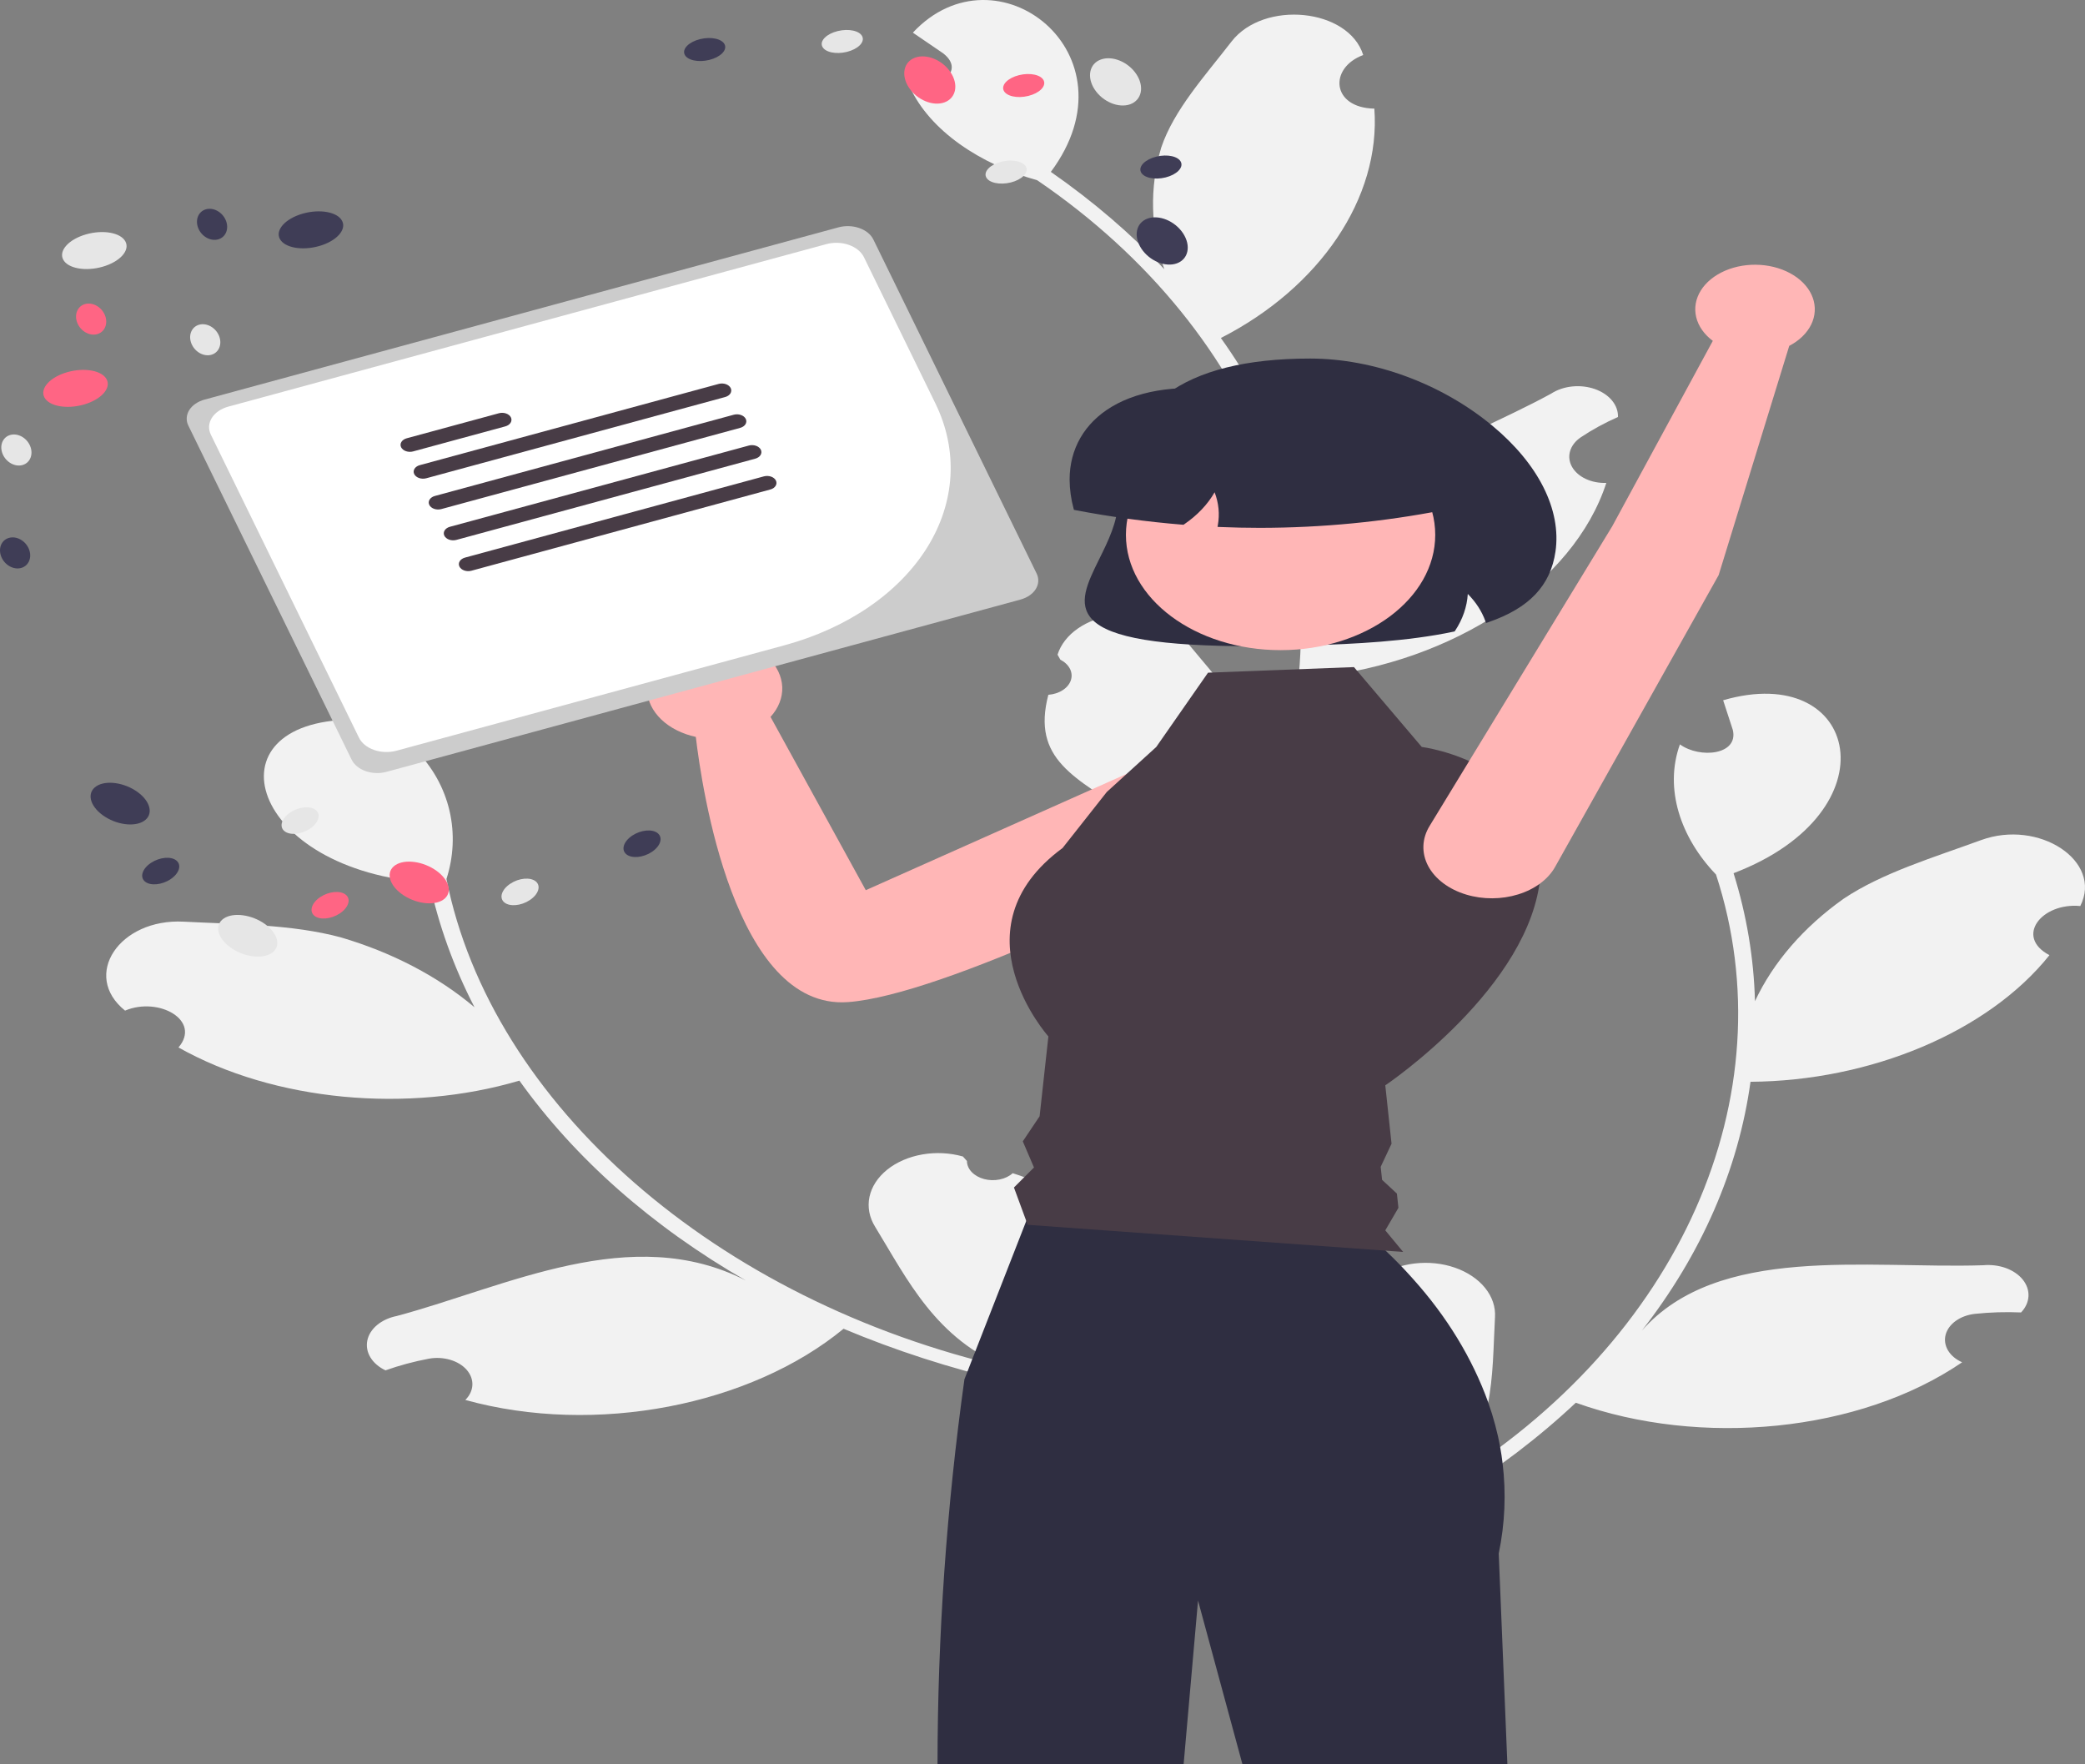 <?xml version="1.0" encoding="UTF-8" standalone="no"?><svg width='91' height='77' viewBox='0 0 91 77' fill='none' xmlns='http://www.w3.org/2000/svg'>
<rect x="0" y="0" width="91" height="77" fill="#808080" stroke="none"/>
<g clip-path='url(#clip0_5_207)'>
<path d='M58.504 57.008C58.709 57.09 58.941 57.123 59.171 57.102C59.401 57.081 59.617 57.008 59.79 56.893C59.962 56.778 60.083 56.626 60.136 56.458C60.189 56.29 60.171 56.114 60.085 55.954C60.108 55.868 60.125 55.807 60.148 55.722C60.59 55.414 61.145 55.212 61.742 55.142C62.338 55.071 62.95 55.134 63.498 55.324C64.046 55.514 64.505 55.822 64.817 56.208C65.129 56.594 65.279 57.041 65.249 57.491C65.109 60.029 65.277 62.767 63.014 64.813C73.341 58.522 78.049 47.805 74.895 38.166C73.348 36.558 72.626 34.422 73.32 32.487C74.191 33.119 75.888 32.949 75.629 31.856C75.49 31.424 75.346 30.993 75.207 30.561C81.154 28.831 82.707 35.424 75.662 38.109C76.233 39.941 76.546 41.813 76.596 43.694C77.391 41.998 78.715 40.467 80.459 39.227C82.147 38.093 84.38 37.427 86.457 36.667C88.984 35.739 91.789 37.578 90.794 39.542C89.112 39.381 87.921 40.88 89.448 41.686C86.767 45.044 81.625 47.178 76.401 47.212C75.873 51.043 74.255 54.746 71.656 58.075C74.993 54.291 81.452 55.381 86.556 55.219C86.894 55.188 87.238 55.23 87.545 55.341C87.852 55.453 88.109 55.628 88.284 55.846C88.46 56.065 88.546 56.316 88.533 56.571C88.52 56.825 88.408 57.071 88.21 57.279C87.539 57.249 86.865 57.27 86.199 57.34C85.886 57.374 85.594 57.48 85.365 57.643C85.136 57.806 84.98 58.018 84.918 58.249C84.857 58.481 84.893 58.721 85.021 58.937C85.15 59.152 85.365 59.333 85.637 59.454C81.16 62.514 74.222 63.172 68.777 61.219C67.167 62.731 65.35 64.115 63.357 65.346L55.262 62.469C55.276 62.392 55.294 62.313 55.311 62.237C56.038 62.539 56.811 62.773 57.614 62.934C56.751 60.479 55.788 59.041 58.504 57.008H58.504Z' fill='#F2F2F2'/>
<path d='M44.2 51.202C44.052 51.335 43.853 51.431 43.629 51.476C43.406 51.522 43.169 51.515 42.951 51.457C42.733 51.399 42.544 51.292 42.41 51.151C42.276 51.011 42.203 50.843 42.202 50.67C42.137 50.597 42.091 50.545 42.027 50.473C41.462 50.312 40.846 50.281 40.257 50.383C39.669 50.486 39.134 50.717 38.723 51.047C38.312 51.377 38.042 51.791 37.948 52.236C37.855 52.681 37.942 53.137 38.198 53.545C39.611 55.856 40.841 58.44 43.972 59.699C31.225 56.776 21.443 48.175 19.486 38.361C20.106 36.437 19.694 34.256 18.072 32.659C17.585 33.489 15.928 33.809 15.615 32.724C15.525 32.284 15.441 31.845 15.351 31.406C8.967 31.476 10.865 38.019 18.748 38.524C19.146 40.382 19.803 42.203 20.709 43.959C19.114 42.612 17.113 41.567 14.871 40.908C12.733 40.334 10.329 40.344 8.02 40.224C5.21 40.076 3.543 42.568 5.458 44.106C6.935 43.485 8.796 44.538 7.79 45.714C11.972 48.069 17.814 48.6 22.669 47.162C25.097 50.562 28.468 53.537 32.559 55.888C27.554 53.323 22.124 56.148 17.316 57.434C16.986 57.5 16.689 57.636 16.461 57.825C16.233 58.015 16.084 58.249 16.032 58.501C15.98 58.752 16.027 59.01 16.168 59.242C16.309 59.473 16.537 59.67 16.825 59.806C17.432 59.59 18.066 59.42 18.718 59.297C19.026 59.241 19.349 59.258 19.644 59.344C19.939 59.43 20.191 59.582 20.365 59.779C20.539 59.977 20.627 60.209 20.617 60.445C20.607 60.681 20.499 60.909 20.309 61.098C26.004 62.673 32.762 61.331 36.817 57.991C39.073 58.938 41.455 59.709 43.924 60.289L49.966 55.348C49.914 55.28 49.857 55.212 49.803 55.146C49.282 55.63 48.684 56.064 48.022 56.439C47.58 53.923 47.744 52.321 44.2 51.202L44.2 51.202Z' fill='#F2F2F2'/>
<path d='M45.755 30.323C45.985 30.306 46.203 30.236 46.378 30.123C46.554 30.011 46.678 29.861 46.736 29.693C46.793 29.526 46.78 29.35 46.698 29.188C46.616 29.027 46.47 28.888 46.279 28.79C46.234 28.71 46.202 28.652 46.157 28.572C46.294 28.133 46.603 27.735 47.046 27.428C47.488 27.121 48.044 26.919 48.641 26.849C49.238 26.779 49.849 26.844 50.397 27.035C50.944 27.225 51.403 27.534 51.714 27.92C53.496 30.085 55.683 32.288 55.335 34.927C59.203 25.412 55.097 14.558 45.27 7.867C42.784 7.176 40.587 5.703 39.716 3.808C40.911 3.971 42.194 3.124 41.161 2.325C40.722 2.024 40.281 1.726 39.842 1.425C43.485 -2.483 49.705 2.344 45.864 7.502C47.709 8.785 49.369 10.209 50.817 11.75C50.209 10.012 50.163 8.19 50.683 6.436C51.237 4.793 52.592 3.312 53.747 1.817C55.152 -0.004 58.856 0.357 59.498 2.401C57.981 2.967 58.114 4.706 59.984 4.741C60.269 8.643 57.596 12.552 53.285 14.751C55.712 18.151 57.138 21.898 57.47 25.741C57.411 21.213 63.587 19.433 67.704 17.177C67.961 17.01 68.278 16.902 68.616 16.867C68.954 16.832 69.299 16.871 69.607 16.979C69.916 17.088 70.176 17.261 70.355 17.477C70.535 17.694 70.625 17.945 70.617 18.199C70.037 18.454 69.493 18.751 68.993 19.086C68.759 19.245 68.596 19.454 68.528 19.684C68.459 19.915 68.488 20.155 68.61 20.373C68.732 20.591 68.941 20.775 69.21 20.901C69.478 21.027 69.791 21.087 70.108 21.075C68.679 25.476 63.412 28.907 57.431 29.549C57.226 31.473 56.752 33.376 56.019 35.228L47.147 36.204C47.1 36.135 47.057 36.062 47.014 35.991C47.842 35.94 48.66 35.812 49.447 35.612C46.894 33.933 45.02 33.14 45.755 30.323L45.755 30.323Z' fill='#F2F2F2'/>
<path d='M54.678 28.203C50.639 28.203 48.448 27.834 47.683 27.049C47.008 26.356 47.46 25.442 47.984 24.383C48.361 23.622 48.788 22.759 48.788 21.905C48.788 17.753 51.612 15.648 57.181 15.648C59.952 15.648 62.927 16.745 65.139 18.584C67.151 20.255 68.153 22.255 67.889 24.071C67.672 25.56 66.742 26.54 64.962 27.154L64.858 27.189L64.829 27.107C64.675 26.679 64.415 26.277 64.062 25.921C64.028 26.48 63.839 27.027 63.507 27.529L63.488 27.557L63.447 27.566C61.433 27.994 59.042 28.11 57.185 28.163C56.28 28.189 55.445 28.202 54.678 28.203Z' fill='#2F2E41'/>
<path d='M55.778 33.988C55.624 33.648 55.362 33.342 55.017 33.093C54.671 32.844 54.251 32.66 53.791 32.556C53.33 32.453 52.844 32.432 52.371 32.497C51.898 32.562 51.453 32.709 51.072 32.928L37.787 38.85L33.63 31.288C33.981 30.903 34.16 30.446 34.141 29.982C34.122 29.517 33.906 29.069 33.525 28.701C33.143 28.334 32.615 28.066 32.016 27.936C31.418 27.805 30.779 27.82 30.192 27.977C29.606 28.135 29.101 28.426 28.75 28.811C28.4 29.195 28.221 29.652 28.241 30.117C28.261 30.582 28.477 31.03 28.859 31.397C29.241 31.764 29.77 32.032 30.369 32.161C30.625 34.342 32.049 44.09 37.003 43.735C41.166 43.438 51.507 38.303 54.719 36.523C55.233 36.238 55.612 35.84 55.803 35.384C55.993 34.928 55.984 34.44 55.778 33.988Z' fill='#FFB6B6'/>
<path d='M65.79 77H54.227L52.288 69.852L51.659 77H40.918C40.922 71.386 41.314 65.777 42.093 60.194L42.226 59.856L42.436 59.315L42.569 58.975L44.792 53.285L44.968 52.833H58.352C59.122 53.372 59.833 53.957 60.476 54.582C60.694 54.789 60.922 55.014 61.155 55.255C61.318 55.427 61.485 55.606 61.653 55.795C63.145 57.45 64.259 59.278 64.953 61.204V61.205C65.07 61.535 65.174 61.872 65.265 62.216V62.218C65.346 62.524 65.418 62.835 65.474 63.153C65.516 63.384 65.553 63.619 65.58 63.856C65.74 65.171 65.684 66.496 65.412 67.801L65.79 77Z' fill='#2F2E41'/>
<path d='M4.483 11.64C5.234 11.424 5.678 10.932 5.476 10.543C5.274 10.153 4.501 10.013 3.75 10.23C2.999 10.447 2.555 10.938 2.757 11.328C2.959 11.717 3.732 11.857 4.483 11.64Z' fill='#E6E6E6'/>
<path d='M13.938 10.736C14.689 10.52 15.133 10.028 14.931 9.639C14.729 9.249 13.956 9.109 13.205 9.326C12.454 9.543 12.01 10.034 12.212 10.424C12.414 10.813 13.187 10.953 13.938 10.736Z' fill='#3F3D56'/>
<path d='M3.663 17.655C4.414 17.438 4.859 16.947 4.656 16.557C4.454 16.168 3.681 16.028 2.93 16.244C2.18 16.461 1.735 16.952 1.937 17.342C2.139 17.731 2.912 17.871 3.663 17.655Z' fill='#FF6584'/>
<path d='M0.928 20.308C1.272 20.247 1.456 19.898 1.339 19.529C1.222 19.16 0.848 18.91 0.503 18.971C0.159 19.031 -0.026 19.38 0.092 19.749C0.209 20.118 0.583 20.368 0.928 20.308Z' fill='#E6E6E6'/>
<path d='M0.871 24.799C1.216 24.738 1.4 24.389 1.283 24.02C1.166 23.651 0.791 23.401 0.447 23.462C0.102 23.523 -0.082 23.871 0.035 24.24C0.152 24.61 0.527 24.86 0.871 24.799Z' fill='#3F3D56'/>
<path d='M9.17 15.496C9.514 15.435 9.698 15.087 9.581 14.717C9.464 14.348 9.09 14.098 8.745 14.159C8.401 14.22 8.216 14.568 8.334 14.938C8.451 15.307 8.825 15.557 9.17 15.496Z' fill='#E6E6E6'/>
<path d='M4.19 14.595C4.534 14.534 4.719 14.185 4.602 13.816C4.484 13.447 4.11 13.197 3.765 13.258C3.421 13.318 3.237 13.667 3.354 14.036C3.471 14.405 3.845 14.655 4.19 14.595Z' fill='#FF6584'/>
<path d='M9.468 10.459C9.812 10.398 9.997 10.05 9.879 9.68C9.762 9.311 9.388 9.061 9.043 9.122C8.699 9.183 8.515 9.531 8.632 9.9C8.749 10.27 9.123 10.52 9.468 10.459Z' fill='#3F3D56'/>
<path d='M11.923 41.544C12.286 41.226 12.083 40.653 11.47 40.264C10.857 39.875 10.065 39.817 9.702 40.135C9.339 40.453 9.542 41.026 10.155 41.416C10.768 41.805 11.56 41.862 11.923 41.544Z' fill='#E6E6E6'/>
<path d='M6.354 35.776C6.717 35.458 6.515 34.885 5.901 34.496C5.288 34.107 4.497 34.049 4.134 34.367C3.771 34.685 3.973 35.258 4.587 35.648C5.2 36.037 5.991 36.094 6.354 35.776Z' fill='#3F3D56'/>
<path d='M19.407 39.219C19.77 38.901 19.567 38.327 18.954 37.938C18.341 37.549 17.549 37.491 17.186 37.809C16.823 38.127 17.026 38.701 17.639 39.09C18.252 39.479 19.044 39.537 19.407 39.219Z' fill='#FF6584'/>
<path d='M23.124 39.282C23.504 39.029 23.621 38.665 23.385 38.468C23.149 38.271 22.65 38.316 22.271 38.569C21.891 38.822 21.774 39.186 22.01 39.383C22.246 39.58 22.745 39.535 23.124 39.282Z' fill='#E6E6E6'/>
<path d='M28.449 37.18C28.828 36.928 28.945 36.563 28.709 36.366C28.474 36.169 27.975 36.215 27.595 36.467C27.215 36.72 27.099 37.084 27.334 37.281C27.57 37.478 28.069 37.433 28.449 37.18Z' fill='#3F3D56'/>
<path d='M13.525 36.169C13.905 35.917 14.022 35.552 13.786 35.355C13.55 35.158 13.051 35.203 12.672 35.456C12.292 35.709 12.175 36.073 12.411 36.27C12.647 36.467 13.146 36.422 13.525 36.169Z' fill='#E6E6E6'/>
<path d='M14.833 39.864C15.213 39.611 15.329 39.246 15.094 39.05C14.858 38.853 14.359 38.898 13.979 39.15C13.6 39.403 13.483 39.767 13.719 39.965C13.954 40.161 14.453 40.116 14.833 39.864Z' fill='#FF6584'/>
<path d='M7.442 38.372C7.821 38.12 7.938 37.755 7.702 37.558C7.467 37.361 6.968 37.407 6.588 37.659C6.208 37.912 6.092 38.276 6.327 38.473C6.563 38.67 7.062 38.625 7.442 38.372Z' fill='#3F3D56'/>
<path d='M49.331 4.549C49.834 4.364 49.954 3.778 49.598 3.24C49.243 2.701 48.547 2.414 48.045 2.598C47.542 2.782 47.423 3.368 47.778 3.907C48.133 4.446 48.829 4.733 49.331 4.549Z' fill='#E6E6E6'/>
<path d='M51.368 11.492C51.871 11.307 51.99 10.721 51.635 10.182C51.279 9.644 50.584 9.356 50.081 9.541C49.579 9.725 49.459 10.311 49.815 10.85C50.17 11.389 50.865 11.676 51.368 11.492Z' fill='#3F3D56'/>
<path d='M41.224 4.467C41.727 4.282 41.846 3.696 41.491 3.158C41.136 2.619 40.44 2.332 39.937 2.516C39.435 2.7 39.315 3.286 39.67 3.825C40.026 4.364 40.721 4.651 41.224 4.467Z' fill='#FF6584'/>
<path d='M36.963 2.264C37.446 2.144 37.747 1.845 37.636 1.594C37.524 1.343 37.042 1.237 36.559 1.357C36.076 1.476 35.775 1.776 35.886 2.026C35.998 2.277 36.48 2.383 36.963 2.264Z' fill='#E6E6E6'/>
<path d='M30.957 2.615C31.44 2.496 31.741 2.196 31.63 1.946C31.518 1.695 31.036 1.589 30.553 1.708C30.07 1.828 29.769 2.127 29.88 2.378C29.992 2.628 30.474 2.735 30.957 2.615Z' fill='#3F3D56'/>
<path d='M44.113 7.964C44.596 7.844 44.898 7.544 44.786 7.294C44.675 7.043 44.193 6.937 43.71 7.056C43.227 7.176 42.925 7.476 43.037 7.726C43.148 7.977 43.63 8.083 44.113 7.964Z' fill='#E6E6E6'/>
<path d='M44.882 4.186C45.365 4.067 45.666 3.767 45.554 3.516C45.443 3.266 44.961 3.16 44.478 3.279C43.995 3.398 43.694 3.698 43.805 3.949C43.917 4.199 44.399 4.306 44.882 4.186Z' fill='#FF6584'/>
<path d='M50.87 7.744C51.353 7.624 51.654 7.324 51.543 7.074C51.431 6.823 50.95 6.717 50.467 6.837C49.983 6.956 49.682 7.256 49.794 7.506C49.905 7.757 50.387 7.863 50.87 7.744Z' fill='#3F3D56'/>
<path d='M52.724 29.358L59.094 29.114L62.053 32.599C62.053 32.599 67.62 33.293 67.234 38.184C66.848 43.075 60.461 47.367 60.461 47.367L60.734 49.914L60.26 50.924L60.321 51.491L60.968 52.092L61.034 52.713L60.461 53.696L61.24 54.638L44.853 53.454L44.254 51.826L45.128 50.952L44.64 49.812L45.374 48.716L45.757 45.233C45.757 45.233 41.569 40.543 46.376 37.01L48.306 34.564L50.464 32.601L52.724 29.358Z' fill='#483C46'/>
<path d='M55.891 28.374C59.619 28.374 62.641 26.121 62.641 23.342C62.641 20.562 59.619 18.309 55.891 18.309C52.163 18.309 49.141 20.562 49.141 23.342C49.141 26.121 52.163 28.374 55.891 28.374Z' fill='#FFB6B6'/>
<path d='M54.987 23.037C54.406 23.037 53.824 23.024 53.243 23L53.139 22.995L53.153 22.919C53.239 22.438 53.191 21.95 53.012 21.484C52.708 22.015 52.256 22.491 51.685 22.881L51.653 22.902L51.61 22.899C50.032 22.77 48.468 22.558 46.931 22.263L46.872 22.252L46.86 22.207C46.745 21.787 46.686 21.359 46.683 20.93C46.683 19.59 47.334 18.462 48.518 17.754C49.806 16.983 51.652 16.747 53.718 17.086H60.326C61.052 17.087 61.749 17.302 62.262 17.685C62.776 18.068 63.065 18.587 63.066 19.129V22.249L62.993 22.263C60.38 22.775 57.689 23.035 54.987 23.037Z' fill='#2F2E41'/>
<path d='M8.929 17.439C8.634 17.52 8.393 17.684 8.26 17.897C8.127 18.11 8.113 18.354 8.22 18.574L15.348 33.156C15.456 33.377 15.677 33.556 15.963 33.655C16.248 33.755 16.575 33.765 16.871 33.685L44.535 26.168C44.831 26.087 45.072 25.923 45.205 25.71C45.338 25.497 45.352 25.253 45.245 25.033L38.117 10.451C38.009 10.23 37.788 10.051 37.502 9.952C37.217 9.852 36.89 9.842 36.594 9.922L8.929 17.439Z' fill='#CCCCCC'/>
<path d='M34.239 28.162L17.306 32.763C16.987 32.849 16.636 32.838 16.328 32.731C16.021 32.624 15.783 32.431 15.667 32.194L9.202 18.968C9.086 18.731 9.101 18.468 9.245 18.239C9.388 18.01 9.647 17.833 9.965 17.746L36.067 10.654C36.385 10.568 36.737 10.579 37.044 10.686C37.351 10.793 37.589 10.986 37.706 11.223L40.829 17.614C41.828 19.664 41.695 21.926 40.46 23.904C39.224 25.881 36.987 27.413 34.239 28.162Z' fill='white'/>
<path d='M22.055 18.608L18.031 19.701C17.98 19.715 17.927 19.721 17.873 19.719C17.819 19.717 17.767 19.708 17.718 19.691C17.669 19.674 17.626 19.65 17.589 19.62C17.553 19.591 17.525 19.556 17.506 19.519C17.488 19.481 17.48 19.441 17.482 19.401C17.484 19.361 17.497 19.322 17.52 19.286C17.543 19.249 17.575 19.217 17.614 19.19C17.654 19.163 17.7 19.142 17.751 19.128L21.775 18.035C21.877 18.007 21.989 18.011 22.087 18.045C22.186 18.079 22.262 18.141 22.299 18.217C22.336 18.293 22.331 18.377 22.285 18.45C22.24 18.523 22.157 18.58 22.055 18.608Z' fill='#483C46'/>
<path d='M31.648 17.328L18.604 20.873C18.553 20.886 18.499 20.893 18.446 20.891C18.392 20.889 18.339 20.88 18.291 20.863C18.242 20.846 18.198 20.822 18.162 20.792C18.125 20.763 18.097 20.728 18.079 20.691C18.06 20.653 18.052 20.613 18.054 20.573C18.057 20.533 18.07 20.494 18.092 20.457C18.115 20.421 18.147 20.388 18.187 20.361C18.226 20.334 18.273 20.313 18.323 20.3L31.368 16.755C31.418 16.741 31.472 16.735 31.526 16.737C31.579 16.739 31.632 16.748 31.681 16.765C31.729 16.782 31.773 16.806 31.809 16.836C31.846 16.865 31.874 16.9 31.892 16.937C31.911 16.975 31.919 17.015 31.916 17.055C31.914 17.095 31.901 17.134 31.879 17.171C31.856 17.207 31.824 17.239 31.784 17.267C31.745 17.294 31.698 17.314 31.648 17.328Z' fill='#483C46'/>
<path d='M32.305 18.673L19.261 22.218C19.21 22.231 19.157 22.238 19.103 22.236C19.05 22.234 18.997 22.225 18.948 22.208C18.899 22.191 18.856 22.167 18.82 22.137C18.783 22.108 18.755 22.073 18.737 22.036C18.718 21.998 18.71 21.958 18.712 21.918C18.715 21.878 18.727 21.839 18.75 21.802C18.773 21.766 18.805 21.734 18.845 21.706C18.884 21.679 18.93 21.658 18.981 21.645L32.025 18.1C32.127 18.073 32.24 18.076 32.338 18.111C32.436 18.145 32.512 18.207 32.549 18.283C32.586 18.358 32.581 18.442 32.536 18.516C32.49 18.589 32.407 18.646 32.305 18.673Z' fill='#483C46'/>
<path d='M32.963 20.018L19.918 23.563C19.868 23.576 19.814 23.583 19.761 23.581C19.707 23.579 19.654 23.57 19.605 23.553C19.557 23.536 19.513 23.512 19.477 23.482C19.44 23.453 19.412 23.418 19.394 23.381C19.375 23.343 19.367 23.303 19.369 23.263C19.372 23.223 19.384 23.184 19.407 23.147C19.43 23.111 19.462 23.078 19.502 23.051C19.541 23.024 19.588 23.003 19.638 22.99L32.683 19.445C32.733 19.431 32.787 19.425 32.84 19.427C32.894 19.429 32.947 19.438 32.995 19.455C33.044 19.472 33.088 19.496 33.124 19.526C33.161 19.555 33.189 19.59 33.207 19.627C33.225 19.665 33.234 19.705 33.231 19.745C33.229 19.785 33.216 19.824 33.194 19.86C33.171 19.897 33.139 19.929 33.099 19.956C33.06 19.983 33.013 20.005 32.963 20.018Z' fill='#483C46'/>
<path d='M33.62 21.363L20.576 24.908C20.474 24.936 20.361 24.932 20.263 24.898C20.165 24.864 20.089 24.802 20.052 24.726C20.014 24.65 20.019 24.566 20.065 24.492C20.111 24.419 20.194 24.363 20.296 24.335L33.34 20.79C33.391 20.777 33.444 20.77 33.498 20.772C33.552 20.774 33.604 20.784 33.653 20.8C33.702 20.817 33.745 20.841 33.782 20.871C33.818 20.9 33.846 20.935 33.865 20.973C33.883 21.01 33.891 21.05 33.889 21.09C33.887 21.13 33.874 21.169 33.851 21.206C33.828 21.242 33.796 21.275 33.757 21.302C33.717 21.329 33.671 21.35 33.62 21.363Z' fill='#483C46'/>
<path d='M75.011 25.099L67.869 37.841C67.564 38.38 66.987 38.808 66.263 39.033C65.538 39.258 64.724 39.262 63.996 39.043C63.62 38.93 63.278 38.761 62.992 38.546C62.706 38.331 62.481 38.075 62.332 37.794C62.183 37.512 62.113 37.211 62.125 36.908C62.137 36.606 62.232 36.308 62.403 36.034L70.366 22.968L74.756 14.876C74.377 14.594 74.123 14.231 74.03 13.838C73.936 13.445 74.007 13.04 74.233 12.677C74.459 12.315 74.83 12.014 75.293 11.814C75.757 11.614 76.293 11.526 76.826 11.561C77.36 11.595 77.866 11.752 78.276 12.009C78.687 12.266 78.981 12.611 79.119 12.996C79.257 13.382 79.233 13.791 79.049 14.166C78.865 14.541 78.531 14.865 78.092 15.094L75.011 25.099Z' fill='#FFB6B6'/>
</g>
<defs>
<clipPath id='clip0_5_207'>
<rect width='91' height='77' fill='white'/>
</clipPath>
</defs>
</svg>
